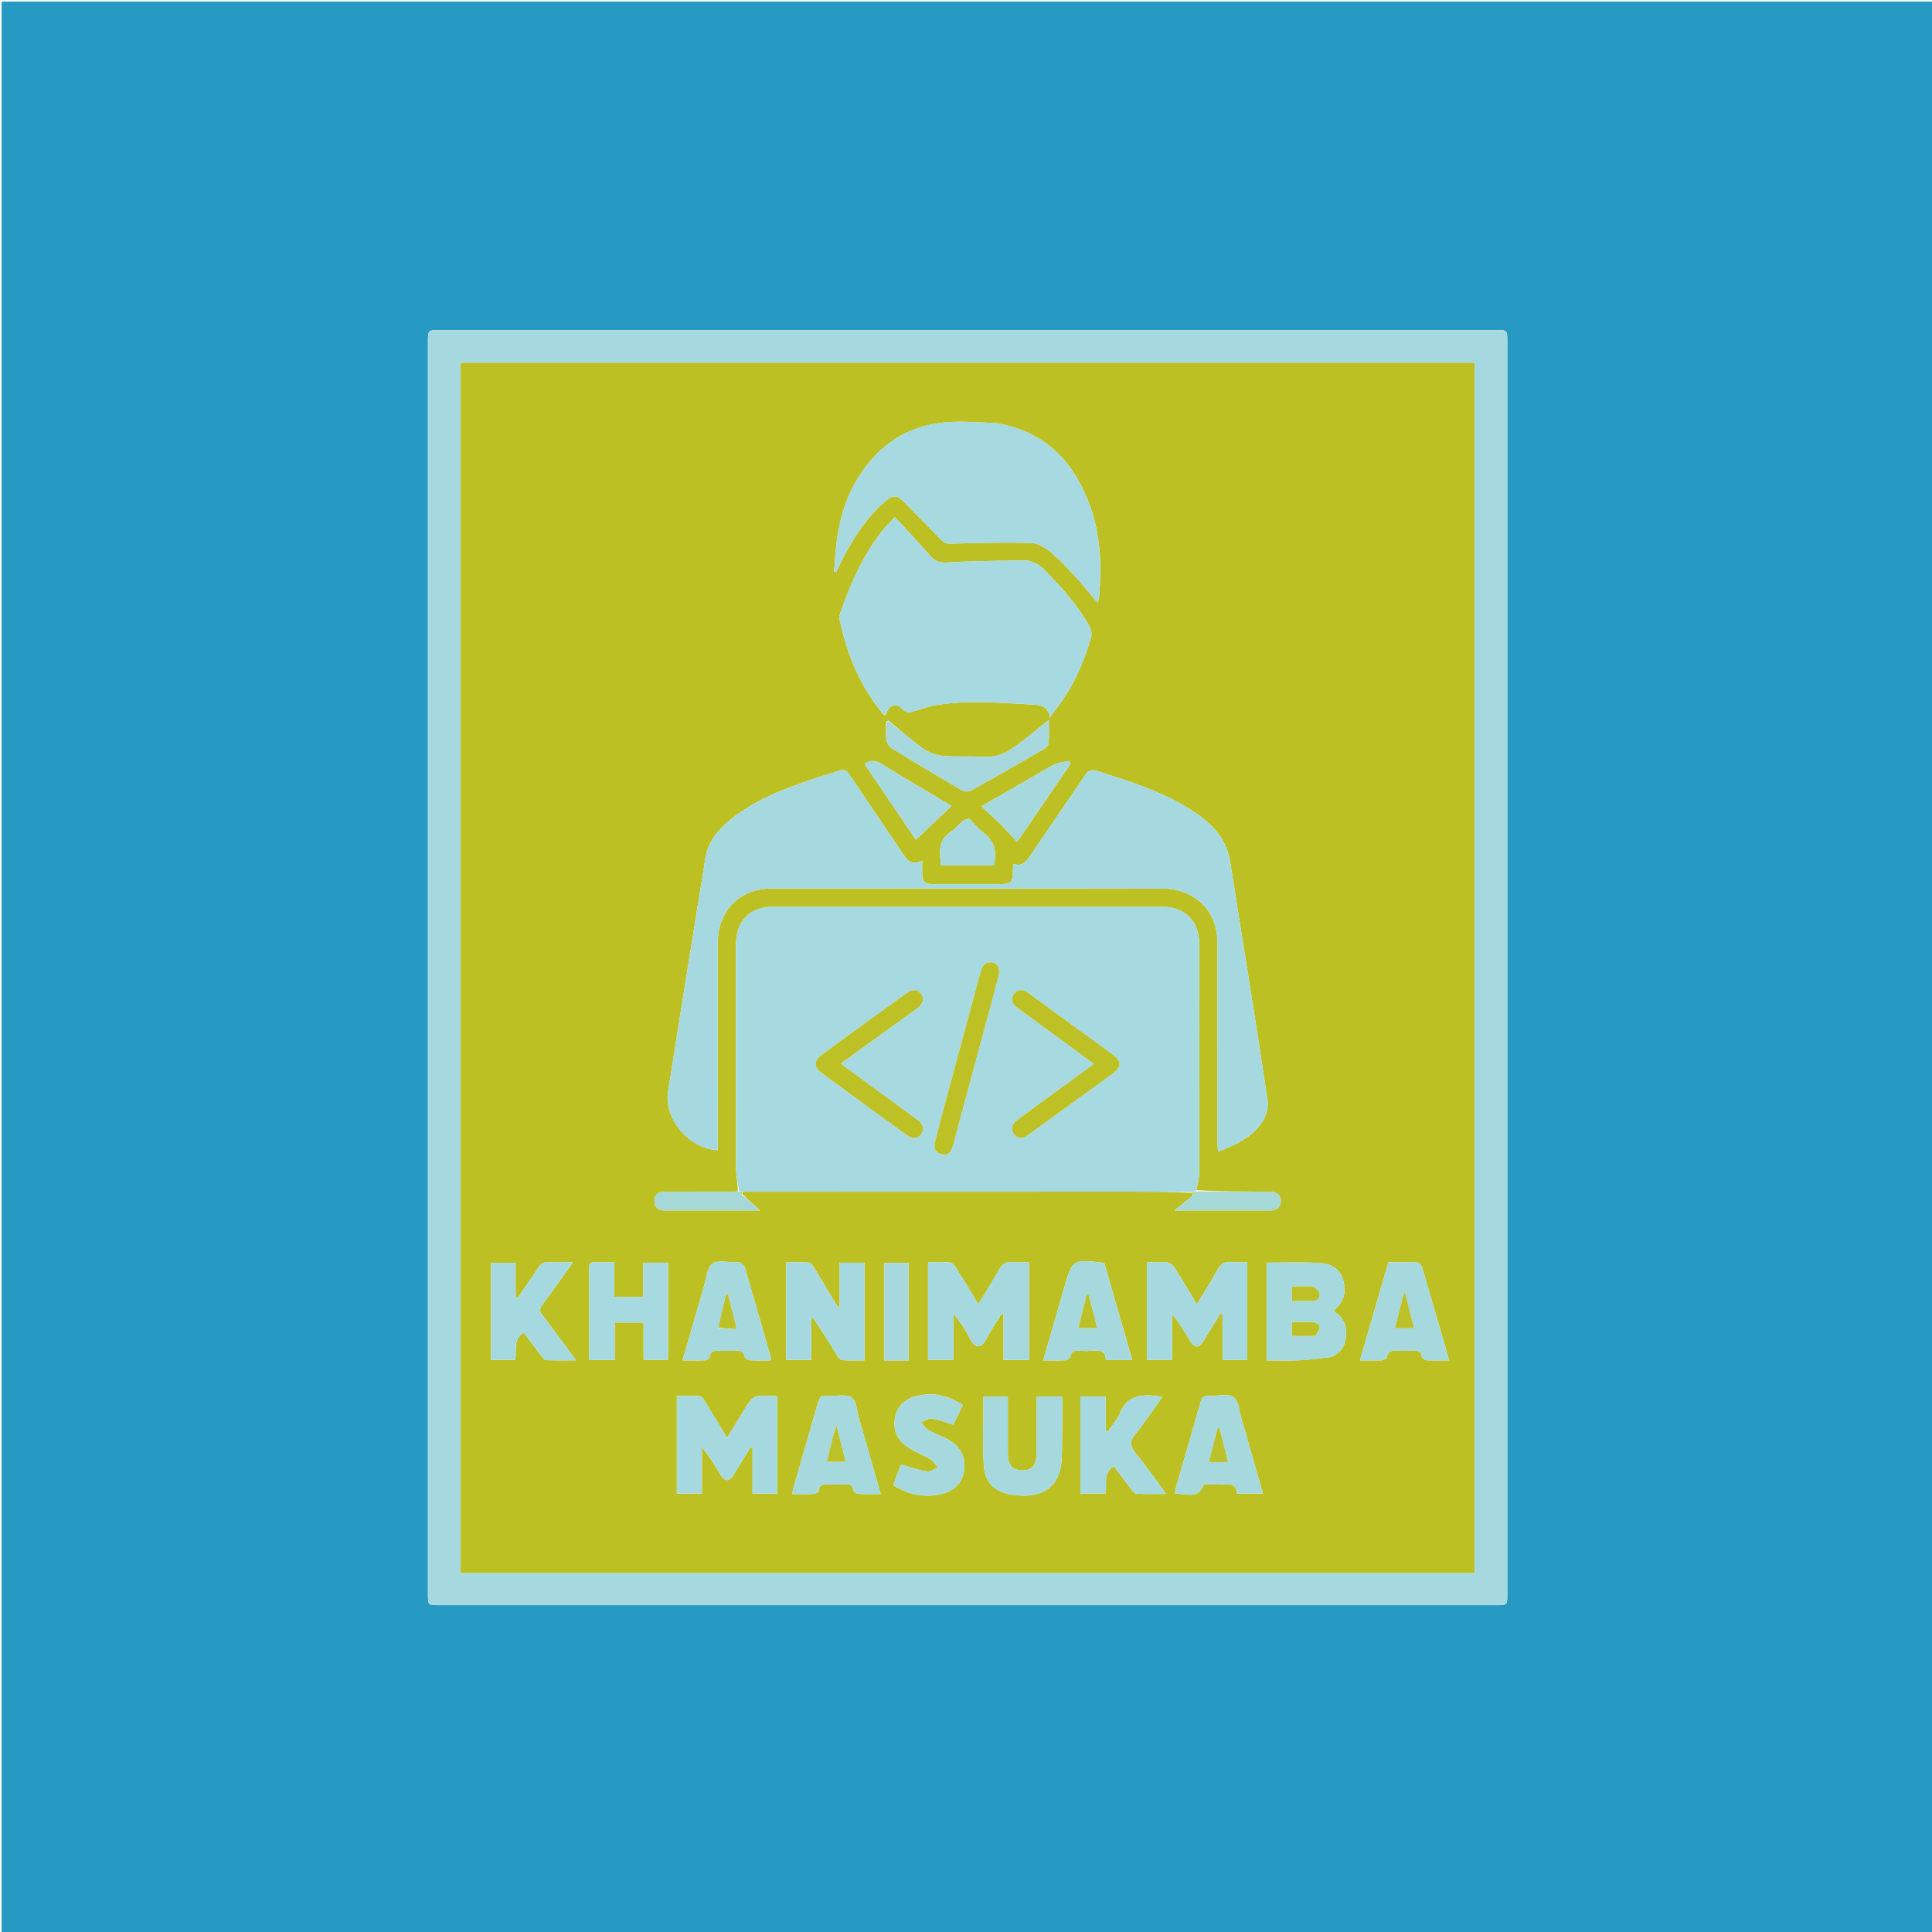 <svg version="1.1" id="Layer_1" xmlns="http://www.w3.org/2000/svg" xmlns:xlink="http://www.w3.org/1999/xlink" x="0px" y="0px"
	 width="100%" viewBox="0 0 1200 1200" enable-background="new 0 0 1200 1200" xml:space="preserve">
<path fill="#279AC3" opacity="1" stroke="none" 
	d="
M695,1201 
	C463.333,1201 232.167,1201 1,1201 
	C1,801 1,401 1,1 
	C401,1 801,1 1201,1 
	C1201,401 1201,801 1201,1201 
	C1032.5,1201 864,1201 695,1201 
M841.5,205 
	C652.173,205 462.846,205 273.518,205.001 
	C265.81,205.001 265.801,205.005 265.801,212.38 
	C265.799,471.538 265.799,730.696 265.801,989.854 
	C265.801,996.988 265.812,996.998 272.753,996.998 
	C326.418,997.001 380.083,997 433.748,997 
	C598.909,997 764.07,997 929.231,996.998 
	C936.178,996.998 936.195,996.988 936.197,990.37 
	C936.205,967.537 936.201,944.705 936.201,921.872 
	C936.201,685.38 936.201,448.888 936.199,212.396 
	C936.199,205.016 936.191,205.004 929.497,205.003 
	C900.498,204.998 871.499,205 841.5,205 
z"/>
<path fill="#A6D9DF" opacity="1" stroke="none" 
	d="
M842,205 
	C871.499,205 900.498,204.998 929.497,205.003 
	C936.191,205.004 936.199,205.016 936.199,212.396 
	C936.201,448.888 936.201,685.38 936.201,921.872 
	C936.201,944.705 936.205,967.537 936.197,990.37 
	C936.195,996.988 936.178,996.998 929.231,996.998 
	C764.07,997 598.909,997 433.748,997 
	C380.083,997 326.418,997.001 272.753,996.998 
	C265.812,996.998 265.801,996.988 265.801,989.854 
	C265.799,730.696 265.799,471.538 265.801,212.38 
	C265.801,205.005 265.81,205.001 273.518,205.001 
	C462.846,205 652.173,205 842,205 
M303.501,977.033 
	C507.573,977.033 711.646,977.033 915.856,977.033 
	C915.856,726.03 915.856,475.707 915.856,225.307 
	C705.702,225.307 495.992,225.307 286.144,225.307 
	C286.144,475.97 286.144,726.293 286.144,977.033 
	C291.889,977.033 297.195,977.033 303.501,977.033 
z"/>
<path fill="#BDC022" opacity="1" stroke="none" 
	d="
M303.002,977.033 
	C297.195,977.033 291.889,977.033 286.144,977.033 
	C286.144,726.293 286.144,475.97 286.144,225.307 
	C495.992,225.307 705.702,225.307 915.856,225.307 
	C915.856,475.707 915.856,726.03 915.856,977.033 
	C711.646,977.033 507.573,977.033 303.002,977.033 
M460.986,741.512 
	C461.018,741.101 461.05,740.689 462.005,740.197 
	C541.981,740.186 621.956,740.169 701.932,740.169 
	C714.927,740.168 727.921,740.239 740.92,740.871 
	C740.959,741.265 740.998,741.659 740.77,742.672 
	C736.872,745.845 732.974,749.017 729.476,751.864 
	C740.421,751.864 752.321,751.866 764.22,751.863 
	C772.53,751.861 780.84,751.898 789.149,751.827 
	C792.79,751.796 795.435,749.96 795.537,746.245 
	C795.646,742.282 793.044,740.315 789.137,740.159 
	C787.81,740.106 786.478,740.139 785.149,740.136 
	C771.024,740.104 756.898,740.073 742.938,739.256 
	C743.587,736.011 744.792,732.767 744.8,729.52 
	C744.922,681.704 744.948,633.888 744.848,586.072 
	C744.818,571.816 735.814,563.173 721.492,563.171 
	C641.188,563.159 560.883,563.159 480.579,563.17 
	C465.719,563.172 457.111,571.884 457.109,586.865 
	C457.103,633.348 457.049,679.832 457.197,726.315 
	C457.212,730.891 458.485,735.464 458.216,740.11 
	C443.261,740.121 428.306,740.127 413.351,740.147 
	C409.295,740.153 406.317,741.898 406.424,746.196 
	C406.524,750.175 409.385,751.862 413.242,751.857 
	C416.566,751.854 419.889,751.863 423.212,751.864 
	C439.916,751.864 456.619,751.864 472.14,751.864 
	C468.716,748.896 464.812,745.512 460.986,741.512 
M550.482,448.681 
	C550.441,452.173 550.025,455.718 550.505,459.137 
	C550.78,461.099 552.051,463.598 553.656,464.589 
	C568.223,473.587 582.927,482.366 597.71,491.005 
	C599.063,491.796 601.624,491.855 602.981,491.1 
	C618.23,482.61 633.373,473.93 648.472,465.175 
	C649.732,464.445 651.213,462.854 651.304,461.572 
	C651.641,456.831 651.438,452.052 651.438,447.219 
	C644.318,452.846 637.761,458.387 630.821,463.395 
	C625.705,467.086 620.164,470.161 613.42,469.997 
	C605.605,469.808 597.784,469.838 589.965,469.798 
	C583.459,469.766 577.404,468.149 572.232,464.155 
	C565.408,458.888 558.767,453.384 551.834,447.528 
	C551.466,447.65 551.098,447.773 550.482,448.681 
M550.327,443.365 
	C553.073,436.941 556.783,436.344 561.379,441.272 
	C562.258,442.215 564.498,442.577 565.878,442.245 
	C571.034,441.003 576.004,438.811 581.205,437.968 
	C601.599,434.663 622.055,436.545 642.505,437.699 
	C647.309,437.97 650.927,439.151 652.228,445.904 
	C653.328,444.046 653.671,443.263 654.189,442.621 
	C665.554,428.528 673.157,412.537 677.793,395.134 
	C678.307,393.206 677.521,390.516 676.482,388.658 
	C669.184,375.601 659.156,364.72 648.814,354.04 
	C644.888,349.986 640.564,347.973 635.169,348.077 
	C619.536,348.379 603.883,348.429 588.288,349.395 
	C583.207,349.709 580.338,348.242 577.248,344.654 
	C570.45,336.757 563.209,329.241 555.814,321.206 
	C552.382,324.955 549.451,327.702 547.052,330.854 
	C535.524,346 527.96,363.175 521.857,381.058 
	C521.449,382.253 521.268,383.705 521.528,384.921 
	C526.179,406.717 534.38,426.872 549.238,444.341 
	C549.491,444.227 549.745,444.114 550.327,443.365 
M589.509,549.16 
	C585.843,549.154 582.177,549.152 578.511,549.141 
	C574.851,549.13 572.945,547.233 572.82,543.633 
	C572.723,540.85 572.8,538.061 572.8,534.543 
	C566.879,537.769 563.831,534.801 561.08,530.718 
	C549.911,514.14 538.622,497.644 527.515,481.026 
	C525.739,478.368 524.123,477.562 520.984,478.747 
	C515.854,480.682 510.481,481.961 505.289,483.746 
	C486.985,490.037 468.853,496.737 453.585,509.176 
	C445.909,515.429 439.796,522.989 438.165,532.993 
	C430.288,581.303 422.595,629.643 414.944,677.989 
	C412.264,694.918 427.976,713.544 445.787,714.404 
	C445.787,712.237 445.787,710.088 445.787,707.94 
	C445.789,667.112 445.764,626.284 445.804,585.456 
	C445.823,565.819 459.256,551.943 478.992,551.909 
	C560.314,551.769 641.637,551.798 722.959,551.981 
	C727.807,551.992 733.063,553.019 737.419,555.076 
	C750.497,561.249 756.235,572.253 756.221,586.551 
	C756.181,627.379 756.207,668.207 756.225,709.035 
	C756.226,710.936 756.393,712.838 756.511,715.333 
	C767.637,711.147 777.637,706.405 783.939,696.923 
	C786.385,693.242 787.917,687.719 787.282,683.417 
	C781.519,644.384 775.186,605.436 769.017,566.463 
	C767.351,555.938 765.722,545.407 763.993,534.892 
	C761.366,518.905 750.362,509.485 737.532,501.649 
	C720.17,491.045 700.911,485.071 681.705,478.936 
	C678.057,477.771 676.101,478.342 673.947,481.547 
	C662.706,498.274 651.137,514.782 639.9,531.512 
	C637.294,535.392 634.718,538.343 629.387,536.617 
	C629.302,538.048 629.213,539.03 629.19,540.014 
	C628.988,548.482 628.328,549.151 620.003,549.158 
	C610.17,549.166 600.338,549.16 589.509,549.16 
M617.728,262.696 
	C608.252,262.465 598.732,261.548 589.309,262.151 
	C571.79,263.273 556.326,269.71 543.938,282.571 
	C530.009,297.032 522.844,314.689 519.992,334.251 
	C518.987,341.143 518.669,348.136 518.038,355.084 
	C518.484,355.154 518.929,355.224 519.375,355.294 
	C519.916,354.118 520.438,352.932 521.003,351.768 
	C528.472,336.376 537.333,322.003 550.559,310.737 
	C554.066,307.75 557.15,307.378 560.554,310.869 
	C568.455,318.97 576.576,326.858 584.373,335.057 
	C586.435,337.225 588.248,337.756 591.228,337.671 
	C607.509,337.205 623.811,336.8 640.085,337.209 
	C644.131,337.311 648.675,339.79 651.975,342.441 
	C657.525,346.899 662.436,352.208 667.291,357.459 
	C672.224,362.795 676.765,368.493 681.768,374.373 
	C682.134,372.88 682.549,371.806 682.645,370.704 
	C684.42,350.415 683.48,330.384 675.895,311.2 
	C665.488,284.879 647.517,267.324 617.728,262.696 
M639.117,824.5 
	C639.117,811.097 639.117,797.694 639.117,783.996 
	C635.249,783.996 632.221,784.319 629.291,783.921 
	C624.81,783.311 622.391,785.185 620.3,789.026 
	C616.501,796.005 612.144,802.679 607.647,810.096 
	C602.773,802.071 598.367,794.662 593.764,787.378 
	C592.895,786.003 591.317,784.297 589.934,784.168 
	C585.523,783.756 581.05,784.015 576.442,784.015 
	C576.442,804.611 576.442,824.634 576.442,844.624 
	C581.756,844.624 586.656,844.624 592.245,844.624 
	C592.245,834.824 592.245,825.395 592.245,815.965 
	C596.274,820.968 599.744,825.898 602.367,831.244 
	C605.496,837.621 609.547,838.004 613.017,831.066 
	C615.641,825.819 619.056,820.967 622.12,815.939 
	C622.517,816.058 622.914,816.178 623.311,816.297 
	C623.311,825.68 623.311,835.063 623.311,844.682 
	C628.813,844.682 633.699,844.682 639.117,844.682 
	C639.117,838.078 639.117,831.789 639.117,824.5 
M435.963,918.448 
	C435.963,911.939 435.963,905.429 435.963,898.92 
	C440.578,904.449 443.979,910.149 447.442,915.81 
	C450.281,920.449 452.97,920.453 455.829,915.82 
	C459.281,910.225 462.666,904.59 466.08,898.972 
	C466.519,899.068 466.958,899.164 467.398,899.26 
	C467.398,908.748 467.398,918.236 467.398,927.718 
	C472.977,927.718 477.745,927.718 482.711,927.718 
	C482.711,907.411 482.711,887.393 482.711,867.4 
	C481.837,867.226 481.361,867.069 480.88,867.045 
	C467.818,866.397 467.82,866.401 461.078,877.541 
	C458.052,882.541 455.015,887.534 451.63,893.109 
	C446.582,884.789 442.137,877.371 437.569,870.028 
	C436.843,868.86 435.62,867.253 434.538,867.182 
	C429.811,866.869 425.051,867.047 420.409,867.047 
	C420.409,887.781 420.409,907.685 420.409,927.658 
	C425.687,927.658 430.587,927.658 435.963,927.658 
	C435.963,924.689 435.963,922.059 435.963,918.448 
M765.636,783.996 
	C760.89,783.092 758.088,785.07 755.826,789.354 
	C752.186,796.246 747.845,802.767 743.384,810.131 
	C738.566,802.171 734.193,794.744 729.569,787.476 
	C728.637,786.01 726.844,784.332 725.296,784.165 
	C721.061,783.71 716.745,784.008 712.31,784.008 
	C712.31,804.61 712.31,824.63 712.31,844.563 
	C717.617,844.563 722.492,844.563 728,844.563 
	C728,834.803 728,825.475 728,816.147 
	C732.429,821.614 735.807,827.305 739.273,832.941 
	C741.99,837.358 744.685,837.401 747.387,833.105 
	C749.515,829.723 751.521,826.265 753.631,822.871 
	C755.1,820.509 756.654,818.199 758.17,815.866 
	C758.55,816.022 758.931,816.177 759.312,816.332 
	C759.312,825.755 759.312,835.178 759.312,844.656 
	C764.709,844.656 769.609,844.656 774.69,844.656 
	C774.69,824.402 774.69,804.497 774.69,783.996 
	C771.804,783.996 769.19,783.996 765.636,783.996 
M827.04,842.827 
	C832.186,840.555 835.18,836.627 835.925,831.063 
	C836.88,823.926 834.708,818.08 828.05,814.198 
	C834.962,808.829 836.405,802.202 834.14,794.683 
	C831.923,787.325 825.726,784.781 819.063,784.433 
	C808.34,783.873 797.566,784.283 786.68,784.283 
	C786.68,804.664 786.68,824.67 786.68,845.006 
	C793.603,845.006 800.094,845.257 806.557,844.936 
	C813.152,844.608 819.72,843.719 827.04,842.827 
M515.931,804.535 
	C512.432,798.679 508.985,792.792 505.389,786.996 
	C504.669,785.835 503.435,784.257 502.352,784.186 
	C497.63,783.877 492.877,784.053 488.276,784.053 
	C488.276,804.797 488.276,824.69 488.276,844.604 
	C493.54,844.604 498.418,844.604 503.948,844.604 
	C503.948,835.233 503.948,826.25 503.948,817.268 
	C509.908,825.311 514.803,833.575 519.846,841.749 
	C520.638,843.033 522.034,844.722 523.264,844.821 
	C527.821,845.187 532.424,844.966 536.972,844.966 
	C536.972,824.255 536.972,804.37 536.972,784.29 
	C531.826,784.29 527.085,784.29 521.503,784.29 
	C521.503,793.632 521.503,802.713 521.503,811.795 
	C521.145,811.826 520.788,811.857 520.43,811.889 
	C519.048,809.648 517.667,807.408 515.931,804.535 
M365.898,788.674 
	C365.898,807.267 365.898,825.86 365.898,844.677 
	C371.403,844.677 376.287,844.677 381.811,844.677 
	C381.811,836.802 381.811,829.236 381.811,821.45 
	C387.989,821.45 393.523,821.45 399.73,821.45 
	C399.73,829.362 399.73,836.924 399.73,844.56 
	C405.273,844.56 410.134,844.56 414.959,844.56 
	C414.959,824.232 414.959,804.349 414.959,784.301 
	C409.8,784.301 405.059,784.301 399.545,784.301 
	C399.545,791.616 399.545,798.656 399.545,805.559 
	C393.204,805.559 387.646,805.559 381.535,805.559 
	C381.535,798.204 381.535,791.283 381.535,784.008 
	C376.988,784.008 373.005,784.137 369.035,783.965 
	C366.109,783.839 365.743,785.466 365.898,788.674 
M671.037,898.5 
	C671.037,908.243 671.037,917.987 671.037,927.604 
	C676.808,927.604 681.71,927.604 686.643,927.604 
	C687.729,921.647 684.885,914.913 691.822,910.707 
	C695.374,915.421 698.922,920.213 702.576,924.922 
	C703.456,926.055 704.648,927.712 705.763,927.767 
	C711.61,928.052 717.478,927.9 724.317,927.9 
	C717.564,918.786 711.82,910.411 705.391,902.601 
	C701.822,898.266 701.504,895.228 705.171,890.732 
	C711.109,883.453 716.282,875.551 722.047,867.54 
	C710.572,865.925 700.578,865.429 695.473,878.056 
	C693.827,882.126 690.505,885.517 687.949,889.219 
	C687.544,889.042 687.139,888.865 686.734,888.688 
	C686.734,881.599 686.734,874.51 686.734,867.326 
	C681.343,867.326 676.444,867.326 671.037,867.326 
	C671.037,877.598 671.037,887.549 671.037,898.5 
M337.264,817.188 
	C334.664,814.789 335.115,812.651 337.177,809.92 
	C343.346,801.747 349.211,793.344 355.938,783.998 
	C350.052,783.998 345.456,784.177 340.882,783.934 
	C337.866,783.774 335.99,784.793 334.349,787.328 
	C330.229,793.693 325.837,799.883 321.555,806.143 
	C321.117,806.039 320.68,805.934 320.242,805.829 
	C320.242,798.665 320.242,791.5 320.242,784.351 
	C314.664,784.351 309.921,784.351 304.982,784.351 
	C304.982,804.606 304.982,824.506 304.982,844.604 
	C310.199,844.604 315.072,844.604 320.011,844.604 
	C321.129,838.677 318.32,831.916 325.356,827.75 
	C328.912,832.468 332.452,837.246 336.097,841.944 
	C336.974,843.075 338.157,844.738 339.266,844.793 
	C345.1,845.078 350.955,844.926 357.825,844.926 
	C350.573,835.135 344.139,826.447 337.264,817.188 
M625.966,898.407 
	C625.966,888.134 625.966,877.861 625.966,867.424 
	C620.376,867.424 615.361,867.424 610.834,867.424 
	C610.834,881.969 610.134,896.127 611.058,910.178 
	C611.784,921.215 617.975,926.879 628.911,928.466 
	C644.281,930.697 658.558,926.338 659.446,905.763 
	C659.769,898.286 659.709,890.793 659.774,883.306 
	C659.82,878.033 659.783,872.76 659.783,867.328 
	C654.183,867.328 649.292,867.328 643.903,867.328 
	C643.903,869.617 643.908,871.577 643.903,873.536 
	C643.874,883.689 644.023,893.847 643.747,903.993 
	C643.565,910.706 640.618,913.373 634.59,913.227 
	C628.899,913.089 626.306,910.27 626.022,903.865 
	C625.956,902.37 625.983,900.87 625.966,898.407 
M697.995,826.424 
	C693.939,812.375 689.882,798.327 685.871,784.433 
	C666.158,782.022 666.159,782.022 660.994,799.915 
	C660.809,800.555 660.606,801.189 660.421,801.828 
	C656.318,816.034 652.216,830.24 647.957,844.991 
	C652.976,844.991 657.455,845.15 661.908,844.875 
	C662.981,844.809 664.664,843.446 664.861,842.443 
	C665.455,839.419 667.149,838.804 669.846,838.968 
	C672.668,839.141 675.52,839.168 678.339,838.969 
	C682.802,838.652 686.886,838.672 686.844,844.759 
	C692.433,844.759 697.544,844.759 703.259,844.759 
	C701.492,838.657 699.835,832.934 697.995,826.424 
M459.019,784.001 
	C458.352,783.999 457.686,783.981 457.02,783.997 
	C452.046,784.12 445.629,782.413 442.49,784.878 
	C439.131,787.517 438.713,794.044 437.271,798.951 
	C432.822,814.09 428.496,829.266 423.959,844.991 
	C428.963,844.991 433.43,845.112 437.881,844.899 
	C438.901,844.851 440.637,843.741 440.727,842.966 
	C441.189,838.977 443.752,838.853 446.81,838.974 
	C450.303,839.113 453.808,839.1 457.301,838.976 
	C459.881,838.884 461.74,839.198 462.357,842.34 
	C462.566,843.405 464.501,844.787 465.73,844.876 
	C470.016,845.188 474.338,844.997 478.761,844.997 
	C478.761,844.068 478.874,843.545 478.745,843.092 
	C473.393,824.377 468.049,805.659 462.572,786.981 
	C462.236,785.833 460.822,785.002 459.019,784.001 
M533.537,880.898 
	C532.155,876.461 532.058,870.235 529.044,868.07 
	C525.79,865.733 519.809,867.19 515.018,866.997 
	C514.518,866.977 514.005,867.069 513.52,866.983 
	C510.187,866.39 508.932,868.108 508.082,871.118 
	C503.151,888.578 498.04,905.987 493.013,923.42 
	C492.623,924.771 492.406,926.172 492.013,927.993 
	C496.88,927.993 501.202,928.112 505.508,927.907 
	C506.551,927.857 508.334,926.832 508.428,926.086 
	C508.959,921.851 511.737,921.823 514.938,921.974 
	C518.097,922.122 521.274,922.112 524.434,921.975 
	C527.32,921.85 529.703,921.988 530.2,925.715 
	C530.314,926.574 531.906,927.831 532.869,927.879 
	C537.426,928.108 542,927.981 547.049,927.981 
	C542.485,912.033 538.14,896.847 533.537,880.898 
M858.059,845.001 
	C859.165,844.507 861.159,844.124 861.237,843.502 
	C861.874,838.417 865.442,838.882 868.977,838.989 
	C871.806,839.074 874.645,839.121 877.469,838.975 
	C880.382,838.823 882.712,839.051 883.209,842.745 
	C883.323,843.596 884.928,844.834 885.898,844.882 
	C890.447,845.109 895.014,844.983 900.102,844.983 
	C894.333,825.024 888.827,805.852 883.171,786.724 
	C882.85,785.638 881.338,784.181 880.329,784.14 
	C874.373,783.896 868.402,784.02 862.361,784.02 
	C856.445,804.423 850.665,824.36 844.679,845.005 
	C849.262,845.005 853.203,845.005 858.059,845.001 
M774.504,892.967 
	C773.436,889.299 772.419,885.615 771.288,881.966 
	C769.771,877.07 769.557,870.323 766.211,867.847 
	C762.835,865.35 756.295,867.339 751.179,866.916 
	C747.5,866.612 746.395,868.31 745.505,871.48 
	C740.701,888.592 735.672,905.642 730.743,922.72 
	C730.296,924.27 730.012,925.867 729.644,927.476 
	C742.585,929.392 744.942,928.695 747.554,922.006 
	C751.518,922.006 755.674,922.257 759.786,921.939 
	C764.385,921.583 768.073,922.07 768.284,927.66 
	C773.706,927.66 778.767,927.66 784.437,927.66 
	C781.123,916.033 777.945,904.883 774.504,892.967 
M555.036,922.572 
	C563.993,928.32 573.705,930.314 584.135,928.112 
	C592.506,926.344 597.557,921.236 598.785,913.73 
	C600.088,905.767 596.779,898.607 589.38,894.406 
	C585.348,892.117 580.845,890.656 576.82,888.356 
	C574.9,887.258 573.602,885.073 572.022,883.38 
	C574.319,882.566 576.747,880.826 578.884,881.131 
	C583.206,881.748 587.37,883.475 592.074,884.887 
	C593.95,881.061 595.901,877.079 598.034,872.728 
	C589.548,867.078 580.702,864.736 570.891,866.738 
	C563.298,868.287 557.628,872.202 555.968,880.221 
	C554.314,888.214 557.498,895.07 565.047,899.634 
	C569.161,902.12 573.745,903.831 577.846,906.336 
	C579.758,907.504 581.026,909.728 582.586,911.474 
	C580.277,912.368 577.81,914.281 575.691,913.953 
	C570.549,913.156 565.568,911.317 559.738,909.676 
	C558.211,913.324 556.389,917.675 555.036,922.572 
M621.569,511.931 
	C624.81,515.424 628.051,518.917 631.749,522.902 
	C643.269,506.087 654.075,490.314 664.882,474.542 
	C664.583,473.924 664.285,473.307 663.987,472.69 
	C661.045,473.327 657.834,473.417 655.218,474.712 
	C649.421,477.579 643.921,481.046 638.305,484.278 
	C629.118,489.565 619.935,494.858 609.575,500.826 
	C613.781,504.709 617.423,508.071 621.569,511.931 
M549.5,493.031 
	C555.884,502.44 562.269,511.848 568.868,521.572 
	C576.517,514.317 583.548,507.647 591.01,500.57 
	C575.856,491.529 561.37,483.074 547.112,474.251 
	C543.42,471.967 540.517,472.159 536.987,474.548 
	C541.085,480.619 545.079,486.534 549.5,493.031 
M557.444,845.009 
	C559.707,845.009 561.97,845.009 564.301,845.009 
	C564.301,824.301 564.301,804.305 564.301,784.436 
	C558.93,784.436 554.04,784.436 549.252,784.436 
	C549.252,804.773 549.252,824.663 549.252,845.009 
	C551.906,845.009 554.202,845.009 557.444,845.009 
M601.886,508.452 
	C600.626,508.89 599.118,509.028 598.152,509.823 
	C595.457,512.041 593.262,514.954 590.376,516.835 
	C582.129,522.211 583.929,529.968 584.429,537.563 
	C595.764,537.563 606.641,537.563 617.295,537.563 
	C619.178,529.254 617.956,522.493 610.958,517.335 
	C607.777,514.99 605.242,511.767 601.886,508.452 
z"/>
<path fill="#A6D9E0" opacity="1" stroke="none" 
	d="
M459.174,740.038 
	C458.485,735.464 457.212,730.891 457.197,726.315 
	C457.049,679.832 457.103,633.348 457.109,586.865 
	C457.111,571.884 465.719,563.172 480.579,563.17 
	C560.883,563.159 641.188,563.159 721.492,563.171 
	C735.814,563.173 744.818,571.816 744.848,586.072 
	C744.948,633.888 744.922,681.704 744.8,729.52 
	C744.792,732.767 743.587,736.011 742.715,739.616 
	C742.492,739.976 742.207,739.934 741.88,740.002 
	C741.34,740.139 741.128,740.208 740.916,740.278 
	C727.921,740.239 714.927,740.168 701.932,740.169 
	C621.956,740.169 541.981,740.186 461.254,740.135 
	C460.301,740.037 460.1,740 459.717,739.977 
	C459.535,739.991 459.174,740.038 459.174,740.038 
M570.992,625.247 
	C573.609,622.657 574.317,619.676 571.727,616.868 
	C569.132,614.055 566.068,614.714 563.187,616.802 
	C545.675,629.495 528.11,642.115 510.672,654.908 
	C505.311,658.841 505.287,662.692 510.516,666.551 
	C527.919,679.393 545.412,692.115 562.915,704.821 
	C565.993,707.056 569.477,708.146 572.115,704.384 
	C574.638,700.788 572.963,697.846 569.712,695.491 
	C562.976,690.612 556.279,685.677 549.575,680.753 
	C540.64,674.191 531.714,667.619 522.209,660.628 
	C538.676,648.718 554.556,637.234 570.992,625.247 
M661.17,647.317 
	C667.146,651.71 673.121,656.103 679.54,660.822 
	C672.171,666.18 665.461,671.05 658.76,675.934 
	C649.741,682.508 640.678,689.024 631.745,695.712 
	C628.804,697.914 627.334,701.019 629.817,704.392 
	C632.316,707.786 635.43,707.224 638.557,704.952 
	C656.078,692.224 673.656,679.574 691.14,666.794 
	C696.743,662.699 696.661,659.075 691.074,654.982 
	C673.74,642.28 656.369,629.629 639.012,616.958 
	C635.805,614.617 632.379,613.818 629.813,617.442 
	C627.281,621.016 629.041,623.948 632.313,626.306 
	C641.774,633.122 651.173,640.023 661.17,647.317 
M590.156,673.625 
	C587.021,685.361 583.811,697.078 580.793,708.844 
	C579.815,712.658 580.731,716.103 585.143,716.93 
	C589.233,717.696 591.01,715.07 591.989,711.365 
	C596.791,693.184 601.73,675.039 606.62,656.881 
	C611.164,640.008 615.743,623.145 620.227,606.257 
	C621.56,601.237 619.248,597.512 615.04,597.667 
	C611.112,597.812 609.856,600.66 608.981,603.911 
	C602.801,626.893 596.587,649.864 590.156,673.625 
z"/>
<path fill="#A6D9DF" opacity="1" stroke="none" 
	d="
M590.008,549.16 
	C600.338,549.16 610.17,549.166 620.003,549.158 
	C628.328,549.151 628.988,548.482 629.19,540.014 
	C629.213,539.03 629.302,538.048 629.387,536.617 
	C634.718,538.343 637.294,535.392 639.9,531.512 
	C651.137,514.782 662.706,498.274 673.947,481.547 
	C676.101,478.342 678.057,477.771 681.705,478.936 
	C700.911,485.071 720.17,491.045 737.532,501.649 
	C750.362,509.485 761.366,518.905 763.993,534.892 
	C765.722,545.407 767.351,555.938 769.017,566.463 
	C775.186,605.436 781.519,644.384 787.282,683.417 
	C787.917,687.719 786.385,693.242 783.939,696.923 
	C777.637,706.405 767.637,711.147 756.511,715.333 
	C756.393,712.838 756.226,710.936 756.225,709.035 
	C756.207,668.207 756.181,627.379 756.221,586.551 
	C756.235,572.253 750.497,561.249 737.419,555.076 
	C733.063,553.019 727.807,551.992 722.959,551.981 
	C641.637,551.798 560.314,551.769 478.992,551.909 
	C459.256,551.943 445.823,565.819 445.804,585.456 
	C445.764,626.284 445.789,667.112 445.787,707.94 
	C445.787,710.088 445.787,712.237 445.787,714.404 
	C427.976,713.544 412.264,694.918 414.944,677.989 
	C422.595,629.643 430.288,581.303 438.165,532.993 
	C439.796,522.989 445.909,515.429 453.585,509.176 
	C468.853,496.737 486.985,490.037 505.289,483.746 
	C510.481,481.961 515.854,480.682 520.984,478.747 
	C524.123,477.562 525.739,478.368 527.515,481.026 
	C538.622,497.644 549.911,514.14 561.08,530.718 
	C563.831,534.801 566.879,537.769 572.8,534.543 
	C572.8,538.061 572.723,540.85 572.82,543.633 
	C572.945,547.233 574.851,549.13 578.511,549.141 
	C582.177,549.152 585.843,549.154 590.008,549.16 
z"/>
<path fill="#A6D9E0" opacity="1" stroke="none" 
	d="
M549.123,443.959 
	C534.38,426.872 526.179,406.717 521.528,384.921 
	C521.268,383.705 521.449,382.253 521.857,381.058 
	C527.96,363.175 535.524,346 547.052,330.854 
	C549.451,327.702 552.382,324.955 555.814,321.206 
	C563.209,329.241 570.45,336.757 577.248,344.654 
	C580.338,348.242 583.207,349.709 588.288,349.395 
	C603.883,348.429 619.536,348.379 635.169,348.077 
	C640.564,347.973 644.888,349.986 648.814,354.04 
	C659.156,364.72 669.184,375.601 676.482,388.658 
	C677.521,390.516 678.307,393.206 677.793,395.134 
	C673.157,412.537 665.554,428.528 654.189,442.621 
	C653.671,443.263 653.328,444.046 652.228,445.904 
	C650.927,439.151 647.309,437.97 642.505,437.699 
	C622.055,436.545 601.599,434.663 581.205,437.968 
	C576.004,438.811 571.034,441.003 565.878,442.245 
	C564.498,442.577 562.258,442.215 561.379,441.272 
	C556.783,436.344 553.073,436.941 549.944,443.67 
	C549.561,443.974 549.123,443.959 549.123,443.959 
z"/>
<path fill="#A6D9E0" opacity="1" stroke="none" 
	d="
M618.165,262.762 
	C647.517,267.324 665.488,284.879 675.895,311.2 
	C683.48,330.384 684.42,350.415 682.645,370.704 
	C682.549,371.806 682.134,372.88 681.768,374.373 
	C676.765,368.493 672.224,362.795 667.291,357.459 
	C662.436,352.208 657.525,346.899 651.975,342.441 
	C648.675,339.79 644.131,337.311 640.085,337.209 
	C623.811,336.8 607.509,337.205 591.228,337.671 
	C588.248,337.756 586.435,337.225 584.373,335.057 
	C576.576,326.858 568.455,318.97 560.554,310.869 
	C557.15,307.378 554.066,307.75 550.559,310.737 
	C537.333,322.003 528.472,336.376 521.003,351.768 
	C520.438,352.932 519.916,354.118 519.375,355.294 
	C518.929,355.224 518.484,355.154 518.038,355.084 
	C518.669,348.136 518.987,341.143 519.992,334.251 
	C522.844,314.689 530.009,297.032 543.938,282.571 
	C556.326,269.71 571.79,263.273 589.309,262.151 
	C598.732,261.548 608.252,262.465 618.165,262.762 
z"/>
<path fill="#A6D9DF" opacity="1" stroke="none" 
	d="
M639.117,825 
	C639.117,831.789 639.117,838.078 639.117,844.682 
	C633.699,844.682 628.813,844.682 623.311,844.682 
	C623.311,835.063 623.311,825.68 623.311,816.297 
	C622.914,816.178 622.517,816.058 622.12,815.939 
	C619.056,820.967 615.641,825.819 613.017,831.066 
	C609.547,838.004 605.496,837.621 602.367,831.244 
	C599.744,825.898 596.274,820.968 592.245,815.965 
	C592.245,825.395 592.245,834.824 592.245,844.624 
	C586.656,844.624 581.756,844.624 576.442,844.624 
	C576.442,824.634 576.442,804.611 576.442,784.015 
	C581.05,784.015 585.523,783.756 589.934,784.168 
	C591.317,784.297 592.895,786.003 593.764,787.378 
	C598.367,794.662 602.773,802.071 607.647,810.096 
	C612.144,802.679 616.501,796.005 620.3,789.026 
	C622.391,785.185 624.81,783.311 629.291,783.921 
	C632.221,784.319 635.249,783.996 639.117,783.996 
	C639.117,797.694 639.117,811.097 639.117,825 
z"/>
<path fill="#A6D9DF" opacity="1" stroke="none" 
	d="
M435.963,918.939 
	C435.963,922.059 435.963,924.689 435.963,927.658 
	C430.587,927.658 425.687,927.658 420.409,927.658 
	C420.409,907.685 420.409,887.781 420.409,867.047 
	C425.051,867.047 429.811,866.869 434.538,867.182 
	C435.62,867.253 436.843,868.86 437.569,870.028 
	C442.137,877.371 446.582,884.789 451.63,893.109 
	C455.015,887.534 458.052,882.541 461.078,877.541 
	C467.82,866.401 467.818,866.397 480.88,867.045 
	C481.361,867.069 481.837,867.226 482.711,867.4 
	C482.711,887.393 482.711,907.411 482.711,927.718 
	C477.745,927.718 472.977,927.718 467.398,927.718 
	C467.398,918.236 467.398,908.748 467.398,899.26 
	C466.958,899.164 466.519,899.068 466.08,898.972 
	C462.666,904.59 459.281,910.225 455.829,915.82 
	C452.97,920.453 450.281,920.449 447.442,915.81 
	C443.979,910.149 440.578,904.449 435.963,898.92 
	C435.963,905.429 435.963,911.939 435.963,918.939 
z"/>
<path fill="#A6D9DF" opacity="1" stroke="none" 
	d="
M766.106,783.996 
	C769.19,783.996 771.804,783.996 774.69,783.996 
	C774.69,804.497 774.69,824.402 774.69,844.656 
	C769.609,844.656 764.709,844.656 759.312,844.656 
	C759.312,835.178 759.312,825.755 759.312,816.332 
	C758.931,816.177 758.55,816.022 758.17,815.866 
	C756.654,818.199 755.1,820.509 753.631,822.871 
	C751.521,826.265 749.515,829.723 747.387,833.105 
	C744.685,837.401 741.99,837.358 739.273,832.941 
	C735.807,827.305 732.429,821.614 728,816.147 
	C728,825.475 728,834.803 728,844.563 
	C722.492,844.563 717.617,844.563 712.31,844.563 
	C712.31,824.63 712.31,804.61 712.31,784.008 
	C716.745,784.008 721.061,783.71 725.296,784.165 
	C726.844,784.332 728.637,786.01 729.569,787.476 
	C734.193,794.744 738.566,802.171 743.384,810.131 
	C747.845,802.767 752.186,796.246 755.826,789.354 
	C758.088,785.07 760.89,783.092 766.106,783.996 
z"/>
<path fill="#A6D9DE" opacity="1" stroke="none" 
	d="
M826.67,842.951 
	C819.72,843.719 813.152,844.608 806.557,844.936 
	C800.094,845.257 793.603,845.006 786.68,845.006 
	C786.68,824.67 786.68,804.664 786.68,784.283 
	C797.566,784.283 808.34,783.873 819.063,784.433 
	C825.726,784.781 831.923,787.325 834.14,794.683 
	C836.405,802.202 834.962,808.829 828.05,814.198 
	C834.708,818.08 836.88,823.926 835.925,831.063 
	C835.18,836.627 832.186,840.555 826.67,842.951 
M817.577,829.561 
	C818.329,827.726 819.618,825.889 819.615,824.054 
	C819.614,823.083 817.421,821.378 816.121,821.28 
	C811.563,820.936 806.964,821.147 802.479,821.147 
	C802.479,824.456 802.479,827.035 802.479,829.827 
	C807.487,829.827 812.119,829.827 817.577,829.561 
M809.496,808.131 
	C811.329,808.112 813.162,808.107 814.995,808.07 
	C817.999,808.008 820.154,806.387 819.52,803.505 
	C819.142,801.786 816.912,799.477 815.25,799.233 
	C811.082,798.62 806.763,799.031 802.407,799.031 
	C802.407,802.334 802.407,804.917 802.407,808.131 
	C804.655,808.131 806.604,808.131 809.496,808.131 
z"/>
<path fill="#A6D9DF" opacity="1" stroke="none" 
	d="
M516.108,804.851 
	C517.667,807.408 519.048,809.648 520.43,811.889 
	C520.788,811.857 521.145,811.826 521.503,811.795 
	C521.503,802.713 521.503,793.632 521.503,784.29 
	C527.085,784.29 531.826,784.29 536.972,784.29 
	C536.972,804.37 536.972,824.255 536.972,844.966 
	C532.424,844.966 527.821,845.187 523.264,844.821 
	C522.034,844.722 520.638,843.033 519.846,841.749 
	C514.803,833.575 509.908,825.311 503.948,817.268 
	C503.948,826.25 503.948,835.233 503.948,844.604 
	C498.418,844.604 493.54,844.604 488.276,844.604 
	C488.276,824.69 488.276,804.797 488.276,784.053 
	C492.877,784.053 497.63,783.877 502.352,784.186 
	C503.435,784.257 504.669,785.835 505.389,786.996 
	C508.985,792.792 512.432,798.679 516.108,804.851 
z"/>
<path fill="#A6D9E0" opacity="1" stroke="none" 
	d="
M365.9,788.196 
	C365.743,785.466 366.109,783.839 369.035,783.965 
	C373.005,784.137 376.988,784.008 381.535,784.008 
	C381.535,791.283 381.535,798.204 381.535,805.559 
	C387.646,805.559 393.204,805.559 399.545,805.559 
	C399.545,798.656 399.545,791.616 399.545,784.301 
	C405.059,784.301 409.8,784.301 414.959,784.301 
	C414.959,804.349 414.959,824.232 414.959,844.56 
	C410.134,844.56 405.273,844.56 399.73,844.56 
	C399.73,836.924 399.73,829.362 399.73,821.45 
	C393.523,821.45 387.989,821.45 381.811,821.45 
	C381.811,829.236 381.811,836.802 381.811,844.677 
	C376.287,844.677 371.403,844.677 365.898,844.677 
	C365.898,825.86 365.898,807.267 365.9,788.196 
z"/>
<path fill="#A6D9DF" opacity="1" stroke="none" 
	d="
M671.037,898 
	C671.037,887.549 671.037,877.598 671.037,867.326 
	C676.444,867.326 681.343,867.326 686.734,867.326 
	C686.734,874.51 686.734,881.599 686.734,888.688 
	C687.139,888.865 687.544,889.042 687.949,889.219 
	C690.505,885.517 693.827,882.126 695.473,878.056 
	C700.578,865.429 710.572,865.925 722.047,867.54 
	C716.282,875.551 711.109,883.453 705.171,890.732 
	C701.504,895.228 701.822,898.266 705.391,902.601 
	C711.82,910.411 717.564,918.786 724.317,927.9 
	C717.478,927.9 711.61,928.052 705.763,927.767 
	C704.648,927.712 703.456,926.055 702.576,924.922 
	C698.922,920.213 695.374,915.421 691.822,910.707 
	C684.885,914.913 687.729,921.647 686.643,927.604 
	C681.71,927.604 676.808,927.604 671.037,927.604 
	C671.037,917.987 671.037,908.243 671.037,898 
z"/>
<path fill="#A6D9DF" opacity="1" stroke="none" 
	d="
M337.484,817.473 
	C344.139,826.447 350.573,835.135 357.825,844.926 
	C350.955,844.926 345.1,845.078 339.266,844.793 
	C338.157,844.738 336.974,843.075 336.097,841.944 
	C332.452,837.246 328.912,832.468 325.356,827.75 
	C318.32,831.916 321.129,838.677 320.011,844.604 
	C315.072,844.604 310.199,844.604 304.982,844.604 
	C304.982,824.506 304.982,804.606 304.982,784.351 
	C309.921,784.351 314.664,784.351 320.242,784.351 
	C320.242,791.5 320.242,798.665 320.242,805.829 
	C320.68,805.934 321.117,806.039 321.555,806.143 
	C325.837,799.883 330.229,793.693 334.349,787.328 
	C335.99,784.793 337.866,783.774 340.882,783.934 
	C345.456,784.177 350.052,783.998 355.938,783.998 
	C349.211,793.344 343.346,801.747 337.177,809.92 
	C335.115,812.651 334.664,814.789 337.484,817.473 
z"/>
<path fill="#A6D9DE" opacity="1" stroke="none" 
	d="
M625.966,898.89 
	C625.983,900.87 625.956,902.37 626.022,903.865 
	C626.306,910.27 628.899,913.089 634.59,913.227 
	C640.618,913.373 643.565,910.706 643.747,903.993 
	C644.023,893.847 643.874,883.689 643.903,873.536 
	C643.908,871.577 643.903,869.617 643.903,867.328 
	C649.292,867.328 654.183,867.328 659.783,867.328 
	C659.783,872.76 659.82,878.033 659.774,883.306 
	C659.709,890.793 659.769,898.286 659.446,905.763 
	C658.558,926.338 644.281,930.697 628.911,928.466 
	C617.975,926.879 611.784,921.215 611.058,910.178 
	C610.134,896.127 610.834,881.969 610.834,867.424 
	C615.361,867.424 620.376,867.424 625.966,867.424 
	C625.966,877.861 625.966,888.134 625.966,898.89 
z"/>
<path fill="#A6D9DE" opacity="1" stroke="none" 
	d="
M698.087,826.817 
	C699.835,832.934 701.492,838.657 703.259,844.759 
	C697.544,844.759 692.433,844.759 686.844,844.759 
	C686.886,838.672 682.802,838.652 678.339,838.969 
	C675.52,839.168 672.668,839.141 669.846,838.968 
	C667.149,838.804 665.455,839.419 664.861,842.443 
	C664.664,843.446 662.981,844.809 661.908,844.875 
	C657.455,845.15 652.976,844.991 647.957,844.991 
	C652.216,830.24 656.318,816.034 660.421,801.828 
	C660.606,801.189 660.809,800.555 660.994,799.915 
	C666.159,782.022 666.158,782.022 685.871,784.433 
	C689.882,798.327 693.939,812.375 698.087,826.817 
M679.791,817.763 
	C678.53,813.086 677.269,808.409 676.008,803.733 
	C675.689,803.767 675.369,803.802 675.049,803.836 
	C673.279,810.815 671.51,817.794 669.7,824.932 
	C673.969,824.932 677.464,824.932 681.357,824.932 
	C680.807,822.415 680.388,820.494 679.791,817.763 
z"/>
<path fill="#A6D9DE" opacity="1" stroke="none" 
	d="
M459.464,784.012 
	C460.822,785.002 462.236,785.833 462.572,786.981 
	C468.049,805.659 473.393,824.377 478.745,843.092 
	C478.874,843.545 478.761,844.068 478.761,844.997 
	C474.338,844.997 470.016,845.188 465.73,844.876 
	C464.501,844.787 462.566,843.405 462.357,842.34 
	C461.74,839.198 459.881,838.884 457.301,838.976 
	C453.808,839.1 450.303,839.113 446.81,838.974 
	C443.752,838.853 441.189,838.977 440.727,842.966 
	C440.637,843.741 438.901,844.851 437.881,844.899 
	C433.43,845.112 428.963,844.991 423.959,844.991 
	C428.496,829.266 432.822,814.09 437.271,798.951 
	C438.713,794.044 439.131,787.517 442.49,784.878 
	C445.629,782.413 452.046,784.12 457.02,783.997 
	C457.686,783.981 458.352,783.999 459.464,784.012 
M446.489,824.993 
	C449.888,825.163 453.286,825.334 457.694,825.554 
	C455.674,817.635 453.901,810.682 452.128,803.729 
	C451.755,803.724 451.382,803.718 451.009,803.713 
	C449.364,810.568 447.719,817.422 446.489,824.993 
z"/>
<path fill="#A6D9DE" opacity="1" stroke="none" 
	d="
M533.666,881.279 
	C538.14,896.847 542.485,912.033 547.049,927.981 
	C542,927.981 537.426,928.108 532.869,927.879 
	C531.906,927.831 530.314,926.574 530.2,925.715 
	C529.703,921.988 527.32,921.85 524.434,921.975 
	C521.274,922.112 518.097,922.122 514.938,921.974 
	C511.737,921.823 508.959,921.851 508.428,926.086 
	C508.334,926.832 506.551,927.857 505.508,927.907 
	C501.202,928.112 496.88,927.993 492.013,927.993 
	C492.406,926.172 492.623,924.771 493.013,923.42 
	C498.04,905.987 503.151,888.578 508.082,871.118 
	C508.932,868.108 510.187,866.39 513.52,866.983 
	C514.005,867.069 514.518,866.977 515.018,866.997 
	C519.809,867.19 525.79,865.733 529.044,868.07 
	C532.058,870.235 532.155,876.461 533.666,881.279 
M516.889,894.371 
	C515.787,898.814 514.685,903.256 513.517,907.964 
	C517.806,907.964 521.303,907.964 525.308,907.964 
	C523.372,900.395 521.591,893.426 519.451,885.057 
	C518.382,888.844 517.712,891.218 516.889,894.371 
z"/>
<path fill="#A6D9DE" opacity="1" stroke="none" 
	d="
M857.602,845.003 
	C853.203,845.005 849.262,845.005 844.679,845.005 
	C850.665,824.36 856.445,804.423 862.361,784.02 
	C868.402,784.02 874.373,783.896 880.329,784.14 
	C881.338,784.181 882.85,785.638 883.171,786.724 
	C888.827,805.852 894.333,825.024 900.102,844.983 
	C895.014,844.983 890.447,845.109 885.898,844.882 
	C884.928,844.834 883.323,843.596 883.209,842.745 
	C882.712,839.051 880.382,838.823 877.469,838.975 
	C874.645,839.121 871.806,839.074 868.977,838.989 
	C865.442,838.882 861.874,838.417 861.237,843.502 
	C861.159,844.124 859.165,844.507 857.602,845.003 
M873.228,805.156 
	C873.042,804.592 872.856,804.028 872.246,802.176 
	C870.115,810.498 868.301,817.576 866.399,825.002 
	C870.788,825.002 874.272,825.002 878.299,825.002 
	C876.578,818.224 875,812.01 873.228,805.156 
z"/>
<path fill="#A6D9DE" opacity="1" stroke="none" 
	d="
M774.635,893.35 
	C777.945,904.883 781.123,916.033 784.437,927.66 
	C778.767,927.66 773.706,927.66 768.284,927.66 
	C768.073,922.07 764.385,921.583 759.786,921.939 
	C755.674,922.257 751.518,922.006 747.554,922.006 
	C744.942,928.695 742.585,929.392 729.644,927.476 
	C730.012,925.867 730.296,924.27 730.743,922.72 
	C735.672,905.642 740.701,888.592 745.505,871.48 
	C746.395,868.31 747.5,866.612 751.179,866.916 
	C756.295,867.339 762.835,865.35 766.211,867.847 
	C769.557,870.323 769.771,877.07 771.288,881.966 
	C772.419,885.615 773.436,889.299 774.635,893.35 
M760.097,897.356 
	C759.214,893.905 758.331,890.454 757.449,887.003 
	C757.065,887.019 756.682,887.035 756.299,887.052 
	C754.506,893.947 752.713,900.843 750.822,908.115 
	C755.065,908.115 758.606,908.115 762.754,908.115 
	C761.853,904.48 761.068,901.311 760.097,897.356 
z"/>
<path fill="#A6D9DD" opacity="1" stroke="none" 
	d="
M554.801,922.299 
	C556.389,917.675 558.211,913.324 559.738,909.676 
	C565.568,911.317 570.549,913.156 575.691,913.953 
	C577.81,914.281 580.277,912.368 582.586,911.474 
	C581.026,909.728 579.758,907.504 577.846,906.336 
	C573.745,903.831 569.161,902.12 565.047,899.634 
	C557.498,895.07 554.314,888.214 555.968,880.221 
	C557.628,872.202 563.298,868.287 570.891,866.738 
	C580.702,864.736 589.548,867.078 598.034,872.728 
	C595.901,877.079 593.95,881.061 592.074,884.887 
	C587.37,883.475 583.206,881.748 578.884,881.131 
	C576.747,880.826 574.319,882.566 572.022,883.38 
	C573.602,885.073 574.9,887.258 576.82,888.356 
	C580.845,890.656 585.348,892.117 589.38,894.406 
	C596.779,898.607 600.088,905.767 598.785,913.73 
	C597.557,921.236 592.506,926.344 584.135,928.112 
	C573.705,930.314 563.993,928.32 554.801,922.299 
z"/>
<path fill="#A6D8DD" opacity="1" stroke="none" 
	d="
M552.048,447.982 
	C558.767,453.384 565.408,458.888 572.232,464.155 
	C577.404,468.149 583.459,469.766 589.965,469.798 
	C597.784,469.838 605.605,469.808 613.42,469.997 
	C620.164,470.161 625.705,467.086 630.821,463.395 
	C637.761,458.387 644.318,452.846 651.438,447.219 
	C651.438,452.052 651.641,456.831 651.304,461.572 
	C651.213,462.854 649.732,464.445 648.472,465.175 
	C633.373,473.93 618.23,482.61 602.981,491.1 
	C601.624,491.855 599.063,491.796 597.71,491.005 
	C582.927,482.366 568.223,473.587 553.656,464.589 
	C552.051,463.598 550.78,461.099 550.505,459.137 
	C550.025,455.718 550.441,452.173 550.935,448.314 
	C551.609,447.958 551.828,447.97 552.048,447.982 
z"/>
<path fill="#A6D9DD" opacity="1" stroke="none" 
	d="
M621.318,511.682 
	C617.423,508.071 613.781,504.709 609.575,500.826 
	C619.935,494.858 629.118,489.565 638.305,484.278 
	C643.921,481.046 649.421,477.579 655.218,474.712 
	C657.834,473.417 661.045,473.327 663.987,472.69 
	C664.285,473.307 664.583,473.924 664.882,474.542 
	C654.075,490.314 643.269,506.087 631.749,522.902 
	C628.051,518.917 624.81,515.424 621.318,511.682 
z"/>
<path fill="#A6D9DE" opacity="1" stroke="none" 
	d="
M549.286,492.74 
	C545.079,486.534 541.085,480.619 536.987,474.548 
	C540.517,472.159 543.42,471.967 547.112,474.251 
	C561.37,483.074 575.856,491.529 591.01,500.57 
	C583.548,507.647 576.517,514.317 568.868,521.572 
	C562.269,511.848 555.884,502.44 549.286,492.74 
z"/>
<path fill="#A6D8DD" opacity="1" stroke="none" 
	d="
M556.971,845.009 
	C554.202,845.009 551.906,845.009 549.252,845.009 
	C549.252,824.663 549.252,804.773 549.252,784.436 
	C554.04,784.436 558.93,784.436 564.301,784.436 
	C564.301,804.305 564.301,824.301 564.301,845.009 
	C561.97,845.009 559.707,845.009 556.971,845.009 
z"/>
<path fill="#A6D9DF" opacity="1" stroke="none" 
	d="
M602.15,508.697 
	C605.242,511.767 607.777,514.99 610.958,517.335 
	C617.956,522.493 619.178,529.254 617.295,537.563 
	C606.641,537.563 595.764,537.563 584.429,537.563 
	C583.929,529.968 582.129,522.211 590.376,516.835 
	C593.262,514.954 595.457,512.041 598.152,509.823 
	C599.118,509.028 600.626,508.89 602.15,508.697 
z"/>
<path fill="#A7D8D8" opacity="1" stroke="none" 
	d="
M742.207,739.934 
	C742.207,739.934 742.492,739.976 742.632,740.009 
	C756.898,740.073 771.024,740.104 785.149,740.136 
	C786.478,740.139 787.81,740.106 789.137,740.159 
	C793.044,740.315 795.646,742.282 795.537,746.245 
	C795.435,749.96 792.79,751.796 789.149,751.827 
	C780.84,751.898 772.53,751.861 764.22,751.863 
	C752.321,751.866 740.421,751.864 729.476,751.864 
	C732.974,749.017 736.872,745.845 741.141,742.162 
	C741.743,741.079 741.975,740.507 742.207,739.934 
z"/>
<path fill="#A7D8D8" opacity="1" stroke="none" 
	d="
M458.695,740.074 
	C459.174,740.038 459.535,739.991 459.746,740.289 
	C460.274,741.101 460.591,741.614 460.908,742.128 
	C464.812,745.512 468.716,748.896 472.14,751.864 
	C456.619,751.864 439.916,751.864 423.212,751.864 
	C419.889,751.863 416.566,751.854 413.242,751.857 
	C409.385,751.862 406.524,750.175 406.424,746.196 
	C406.317,741.898 409.295,740.153 413.351,740.147 
	C428.306,740.127 443.261,740.121 458.695,740.074 
z"/>
<path fill="#B8C651" opacity="1" stroke="none" 
	d="
M741.88,740.002 
	C741.975,740.507 741.743,741.079 741.274,741.852 
	C740.998,741.659 740.959,741.265 740.918,740.574 
	C741.128,740.208 741.34,740.139 741.88,740.002 
z"/>
<path fill="#B8C651" opacity="1" stroke="none" 
	d="
M460.947,741.82 
	C460.591,741.614 460.274,741.101 459.928,740.276 
	C460.1,740 460.301,740.037 460.792,740.175 
	C461.05,740.689 461.018,741.101 460.947,741.82 
z"/>
<path fill="#A7D8D8" opacity="1" stroke="none" 
	d="
M551.941,447.755 
	C551.828,447.97 551.609,447.958 551.059,447.921 
	C551.098,447.773 551.466,447.65 551.941,447.755 
z"/>
<path fill="#A7D8D8" opacity="1" stroke="none" 
	d="
M549.18,444.15 
	C549.123,443.959 549.561,443.974 549.779,443.987 
	C549.745,444.114 549.491,444.227 549.18,444.15 
z"/>
<path fill="#BDC126" opacity="1" stroke="none" 
	d="
M570.713,625.498 
	C554.556,637.234 538.676,648.718 522.209,660.628 
	C531.714,667.619 540.64,674.191 549.575,680.753 
	C556.279,685.677 562.976,690.612 569.712,695.491 
	C572.963,697.846 574.638,700.788 572.115,704.384 
	C569.477,708.146 565.993,707.056 562.915,704.821 
	C545.412,692.115 527.919,679.393 510.516,666.551 
	C505.287,662.692 505.311,658.841 510.672,654.908 
	C528.11,642.115 545.675,629.495 563.187,616.802 
	C566.068,614.714 569.132,614.055 571.727,616.868 
	C574.317,619.676 573.609,622.657 570.713,625.498 
z"/>
<path fill="#BDC126" opacity="1" stroke="none" 
	d="
M660.883,647.104 
	C651.173,640.023 641.774,633.122 632.313,626.306 
	C629.041,623.948 627.281,621.016 629.813,617.442 
	C632.379,613.818 635.805,614.617 639.012,616.958 
	C656.369,629.629 673.74,642.28 691.074,654.982 
	C696.661,659.075 696.743,662.699 691.14,666.794 
	C673.656,679.574 656.078,692.224 638.557,704.952 
	C635.43,707.224 632.316,707.786 629.817,704.392 
	C627.334,701.019 628.804,697.914 631.745,695.712 
	C640.678,689.024 649.741,682.508 658.76,675.934 
	C665.461,671.05 672.171,666.18 679.54,660.822 
	C673.121,656.103 667.146,651.71 660.883,647.104 
z"/>
<path fill="#BDC126" opacity="1" stroke="none" 
	d="
M590.27,673.232 
	C596.587,649.864 602.801,626.893 608.981,603.911 
	C609.856,600.66 611.112,597.812 615.04,597.667 
	C619.248,597.512 621.56,601.237 620.227,606.257 
	C615.743,623.145 611.164,640.008 606.62,656.881 
	C601.73,675.039 596.791,693.184 591.989,711.365 
	C591.01,715.07 589.233,717.696 585.143,716.93 
	C580.731,716.103 579.815,712.658 580.793,708.844 
	C583.811,697.078 587.021,685.361 590.27,673.232 
z"/>
<path fill="#BDC126" opacity="1" stroke="none" 
	d="
M817.164,829.694 
	C812.119,829.827 807.487,829.827 802.479,829.827 
	C802.479,827.035 802.479,824.456 802.479,821.147 
	C806.964,821.147 811.563,820.936 816.121,821.28 
	C817.421,821.378 819.614,823.083 819.615,824.054 
	C819.618,825.889 818.329,827.726 817.164,829.694 
z"/>
<path fill="#BDC126" opacity="1" stroke="none" 
	d="
M809.024,808.131 
	C806.604,808.131 804.655,808.131 802.407,808.131 
	C802.407,804.917 802.407,802.334 802.407,799.031 
	C806.763,799.031 811.082,798.62 815.25,799.233 
	C816.912,799.477 819.142,801.786 819.52,803.505 
	C820.154,806.387 817.999,808.008 814.995,808.07 
	C813.162,808.107 811.329,808.112 809.024,808.131 
z"/>
<path fill="#BCC129" opacity="1" stroke="none" 
	d="
M679.88,818.167 
	C680.388,820.494 680.807,822.415 681.357,824.932 
	C677.464,824.932 673.969,824.932 669.7,824.932 
	C671.51,817.794 673.279,810.815 675.049,803.836 
	C675.369,803.802 675.689,803.767 676.008,803.733 
	C677.269,808.409 678.53,813.086 679.88,818.167 
z"/>
<path fill="#BCC129" opacity="1" stroke="none" 
	d="
M446.281,824.635 
	C447.719,817.422 449.364,810.568 451.009,803.713 
	C451.382,803.718 451.755,803.724 452.128,803.729 
	C453.901,810.682 455.674,817.635 457.694,825.554 
	C453.286,825.334 449.888,825.163 446.281,824.635 
z"/>
<path fill="#BCC129" opacity="1" stroke="none" 
	d="
M516.965,893.981 
	C517.712,891.218 518.382,888.844 519.451,885.057 
	C521.591,893.426 523.372,900.395 525.308,907.964 
	C521.303,907.964 517.806,907.964 513.517,907.964 
	C514.685,903.256 515.787,898.814 516.965,893.981 
z"/>
<path fill="#BCC129" opacity="1" stroke="none" 
	d="
M873.325,805.476 
	C875,812.01 876.578,818.224 878.299,825.002 
	C874.272,825.002 870.788,825.002 866.399,825.002 
	C868.301,817.576 870.115,810.498 872.246,802.176 
	C872.856,804.028 873.042,804.592 873.325,805.476 
z"/>
<path fill="#BCC129" opacity="1" stroke="none" 
	d="
M760.19,897.749 
	C761.068,901.311 761.853,904.48 762.754,908.115 
	C758.606,908.115 755.065,908.115 750.822,908.115 
	C752.713,900.843 754.506,893.947 756.299,887.052 
	C756.682,887.035 757.065,887.019 757.449,887.003 
	C758.331,890.454 759.214,893.905 760.19,897.749 
z"/>
</svg>